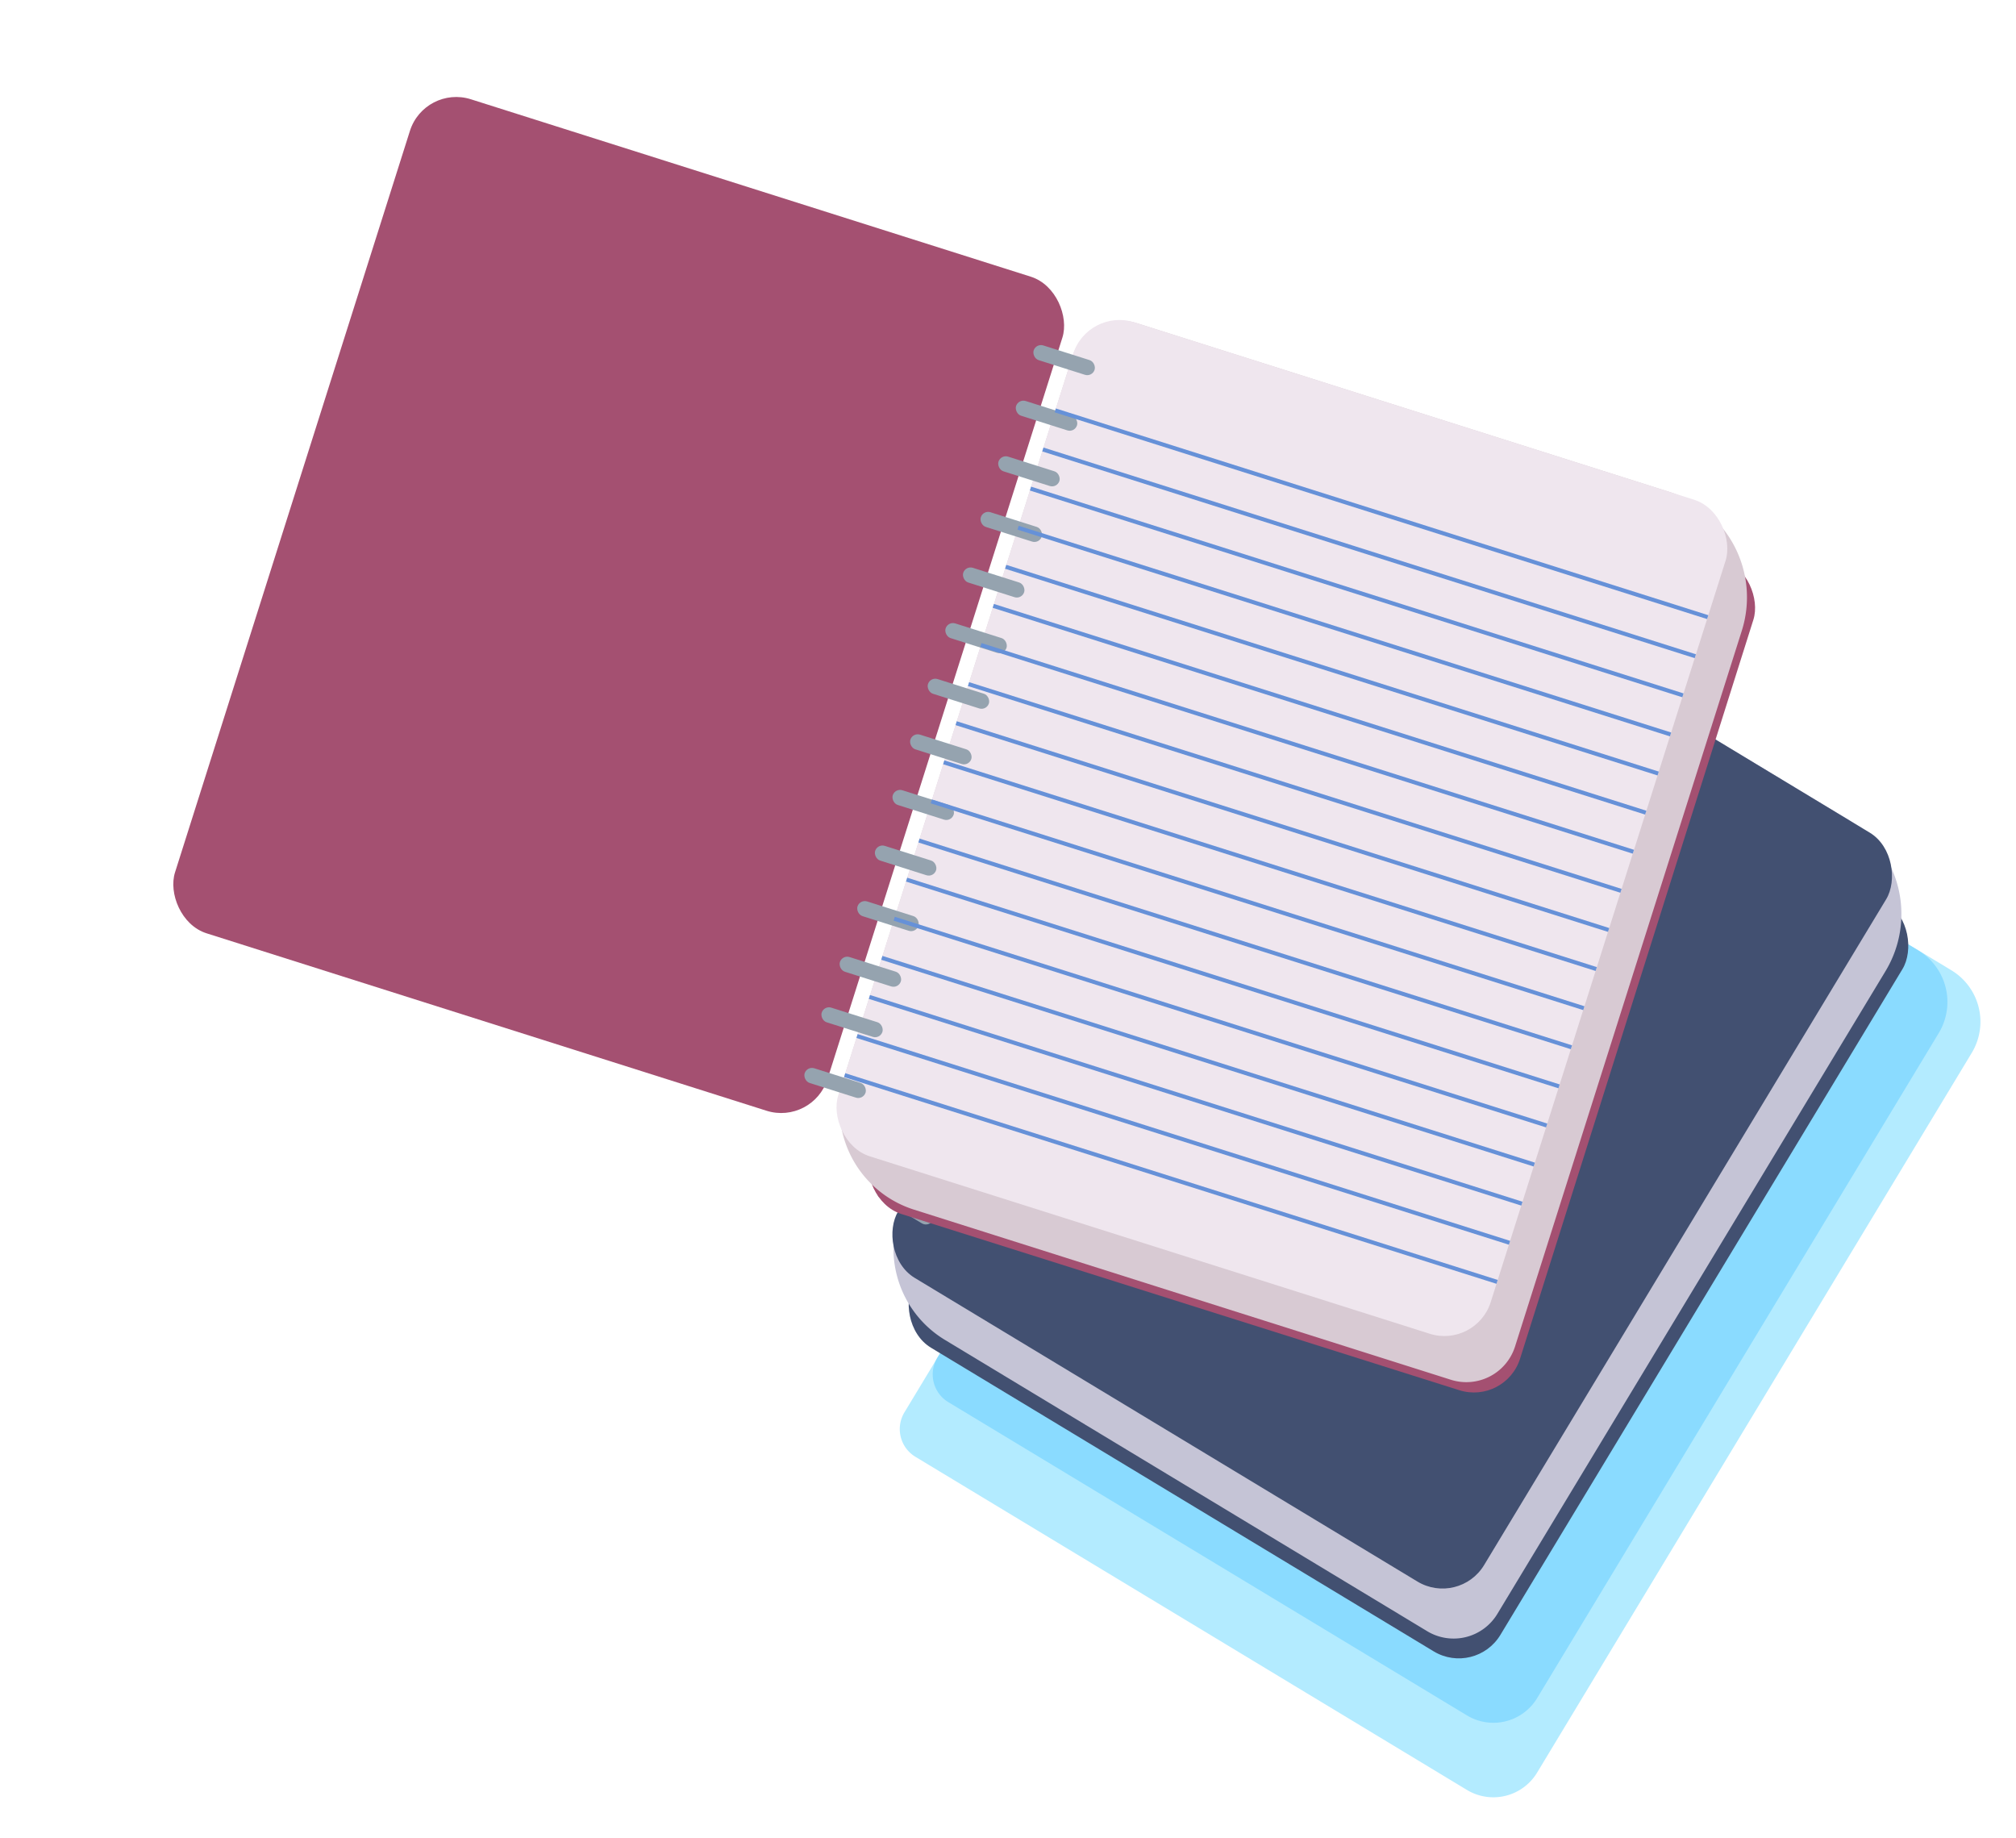 <svg xmlns="http://www.w3.org/2000/svg" viewBox="0 0 498.27 454.29"><defs><style>.cls-1{fill:#b3ebff;}.cls-2{fill:#8adbff;}.cls-3{fill:#425071;}.cls-4{fill:#c5c4d6;}.cls-5{fill:#95a3af;}.cls-6{fill:#a45071;}.cls-7{fill:#d8cad3;}.cls-8{fill:#efe6ee;}.cls-9{fill:none;stroke:#6691d8;stroke-miterlimit:10;}</style></defs><title>DES157_Studio2</title><g id="Layer_1" data-name="Layer 1"><path class="cls-1" d="M279.88,184H432.32a14.86,14.86,0,0,1,14.86,14.86V406.66a12.63,12.63,0,0,1-12.63,12.63H275.3a8,8,0,0,1-8-8V196.67A12.63,12.63,0,0,1,279.88,184Z" transform="translate(207.36 -141.22) rotate(31.13)"/><path class="cls-2" d="M284.64,182.71H427.57a14.86,14.86,0,0,1,14.86,14.86v192a12.63,12.63,0,0,1-12.63,12.63H280.05a8,8,0,0,1-8-8V195.35a12.63,12.63,0,0,1,12.63-12.63Z" transform="translate(202.6 -142.55) rotate(31.13)"/><rect class="cls-3" x="263.57" y="169.92" width="169.16" height="216.22" rx="12" transform="translate(193.84 -139.94) rotate(31.13)"/><path class="cls-4" d="M269.13,154.33H407.41a27.29,27.29,0,0,1,27.29,27.29V367.18a12.63,12.63,0,0,1-12.63,12.63H282.82a26.33,26.33,0,0,1-26.33-26.33V167a12.63,12.63,0,0,1,12.63-12.63Z" transform="translate(187.81 -140.2) rotate(31.13)"/><rect class="cls-3" x="259.54" y="152.66" width="169.16" height="216.22" rx="12" transform="translate(184.34 -140.34) rotate(31.13)"/><rect class="cls-5" x="312.69" y="135.27" width="15.8" height="3.81" rx="1.9" transform="translate(117.06 -145.97) rotate(31.13)"/><rect class="cls-5" x="305.24" y="147.61" width="15.8" height="3.81" rx="1.9" transform="translate(122.37 -140.34) rotate(31.13)"/><rect class="cls-5" x="297.79" y="159.95" width="15.8" height="3.81" rx="1.9" transform="translate(127.67 -134.72) rotate(31.13)"/><rect class="cls-5" x="290.34" y="172.29" width="15.8" height="3.81" rx="1.9" transform="translate(132.98 -129.09) rotate(31.13)"/><rect class="cls-5" x="282.89" y="184.63" width="15.8" height="3.81" rx="1.9" transform="translate(138.29 -123.46) rotate(31.13)"/><rect class="cls-5" x="275.44" y="196.97" width="15.8" height="3.81" rx="1.9" transform="translate(143.59 -117.83) rotate(31.13)"/><rect class="cls-5" x="267.99" y="209.31" width="15.8" height="3.81" rx="1.9" transform="translate(148.9 -112.2) rotate(31.13)"/><rect class="cls-5" x="260.53" y="221.65" width="15.8" height="3.81" rx="1.9" transform="translate(154.2 -106.57) rotate(31.13)"/><rect class="cls-5" x="253.08" y="233.99" width="15.8" height="3.81" rx="1.9" transform="translate(159.51 -100.95) rotate(31.13)"/><rect class="cls-5" x="245.63" y="246.33" width="15.8" height="3.81" rx="1.9" transform="translate(164.81 -95.32) rotate(31.13)"/><rect class="cls-5" x="238.18" y="258.67" width="15.8" height="3.81" rx="1.9" transform="translate(170.12 -89.69) rotate(31.13)"/><rect class="cls-5" x="230.73" y="271.01" width="15.8" height="3.81" rx="1.9" transform="matrix(0.86, 0.52, -0.52, 0.86, 175.43, -84.06)"/><rect class="cls-5" x="223.28" y="283.35" width="15.8" height="3.81" rx="1.9" transform="translate(180.73 -78.43) rotate(31.13)"/><rect class="cls-5" x="215.83" y="295.69" width="15.8" height="3.81" rx="1.9" transform="translate(186.04 -72.81) rotate(31.13)"/><rect class="cls-6" x="240.22" y="112.36" width="169.16" height="216.22" rx="12" transform="matrix(0.95, 0.3, -0.3, 0.95, 81.76, -87.8)"/><path class="cls-7" d="M243.27,97.67H381.56A27.29,27.29,0,0,1,408.85,125V310.52a12.63,12.63,0,0,1-12.63,12.63H257a26.33,26.33,0,0,1-26.33-26.33V110.31a12.63,12.63,0,0,1,12.63-12.63Z" transform="translate(78.49 -86.75) rotate(17.58)"/><rect class="cls-8" x="232.25" y="96.52" width="169.16" height="216.22" rx="12" transform="translate(76.61 -86.14) rotate(17.58)"/><rect class="cls-6" x="68.34" y="41.41" width="169.16" height="216.22" rx="12" transform="translate(52.3 -39.21) rotate(17.58)"/><rect class="cls-5" x="255.11" y="87.09" width="15.8" height="3.81" rx="1.9" transform="translate(39.16 -75.28) rotate(17.58)"/><rect class="cls-5" x="250.76" y="100.83" width="15.8" height="3.81" rx="1.9" transform="translate(43.11 -73.33) rotate(17.58)"/><rect class="cls-5" x="246.41" y="114.57" width="15.8" height="3.81" rx="1.9" transform="translate(47.06 -71.37) rotate(17.58)"/><rect class="cls-5" x="242.05" y="128.31" width="15.8" height="3.81" rx="1.9" transform="translate(51 -69.41) rotate(17.58)"/><rect class="cls-5" x="237.7" y="142.05" width="15.8" height="3.81" rx="1.9" transform="translate(54.95 -67.46) rotate(17.58)"/><rect class="cls-5" x="233.34" y="155.79" width="15.8" height="3.81" rx="1.9" transform="translate(58.9 -65.5) rotate(17.58)"/><rect class="cls-5" x="228.99" y="169.54" width="15.8" height="3.81" rx="1.9" transform="translate(62.84 -63.54) rotate(17.58)"/><rect class="cls-5" x="224.64" y="183.28" width="15.8" height="3.81" rx="1.9" transform="translate(66.79 -61.59) rotate(17.58)"/><rect class="cls-5" x="220.28" y="197.02" width="15.8" height="3.81" rx="1.9" transform="translate(70.74 -59.63) rotate(17.58)"/><rect class="cls-5" x="215.93" y="210.76" width="15.8" height="3.81" rx="1.9" transform="translate(74.69 -57.67) rotate(17.58)"/><rect class="cls-5" x="211.57" y="224.5" width="15.8" height="3.81" rx="1.9" transform="translate(78.63 -55.72) rotate(17.58)"/><rect class="cls-5" x="207.22" y="238.24" width="15.8" height="3.81" rx="1.9" transform="translate(82.58 -53.76) rotate(17.58)"/><rect class="cls-5" x="202.87" y="251.99" width="15.8" height="3.81" rx="1.9" transform="matrix(0.95, 0.3, -0.3, 0.95, 86.53, -51.8)"/><rect class="cls-5" x="198.51" y="265.73" width="15.8" height="3.81" rx="1.9" transform="translate(90.47 -49.85) rotate(17.58)"/><line class="cls-9" x1="260.81" y1="101.42" x2="422.07" y2="152.51"/><line class="cls-9" x1="257.75" y1="111.08" x2="419.01" y2="162.17"/><line class="cls-9" x1="254.69" y1="120.74" x2="415.95" y2="171.84"/><line class="cls-9" x1="251.63" y1="130.41" x2="412.89" y2="181.5"/><line class="cls-9" x1="248.56" y1="140.07" x2="409.83" y2="191.16"/><line class="cls-9" x1="245.5" y1="149.73" x2="406.76" y2="200.83"/><line class="cls-9" x1="242.44" y1="159.4" x2="403.7" y2="210.49"/><line class="cls-9" x1="239.38" y1="169.06" x2="400.64" y2="220.15"/><line class="cls-9" x1="236.32" y1="178.72" x2="397.58" y2="229.82"/><line class="cls-9" x1="233.25" y1="188.39" x2="394.52" y2="239.48"/><line class="cls-9" x1="230.19" y1="198.05" x2="391.46" y2="249.15"/><line class="cls-9" x1="227.13" y1="207.72" x2="388.39" y2="258.81"/><line class="cls-9" x1="224.07" y1="217.38" x2="385.33" y2="268.47"/><line class="cls-9" x1="221.01" y1="227.04" x2="382.27" y2="278.14"/><line class="cls-9" x1="217.95" y1="236.71" x2="379.21" y2="287.8"/><line class="cls-9" x1="214.88" y1="246.37" x2="376.15" y2="297.46"/><line class="cls-9" x1="211.82" y1="256.03" x2="373.09" y2="307.13"/><line class="cls-9" x1="208.76" y1="265.7" x2="370.02" y2="316.79"/></g></svg>